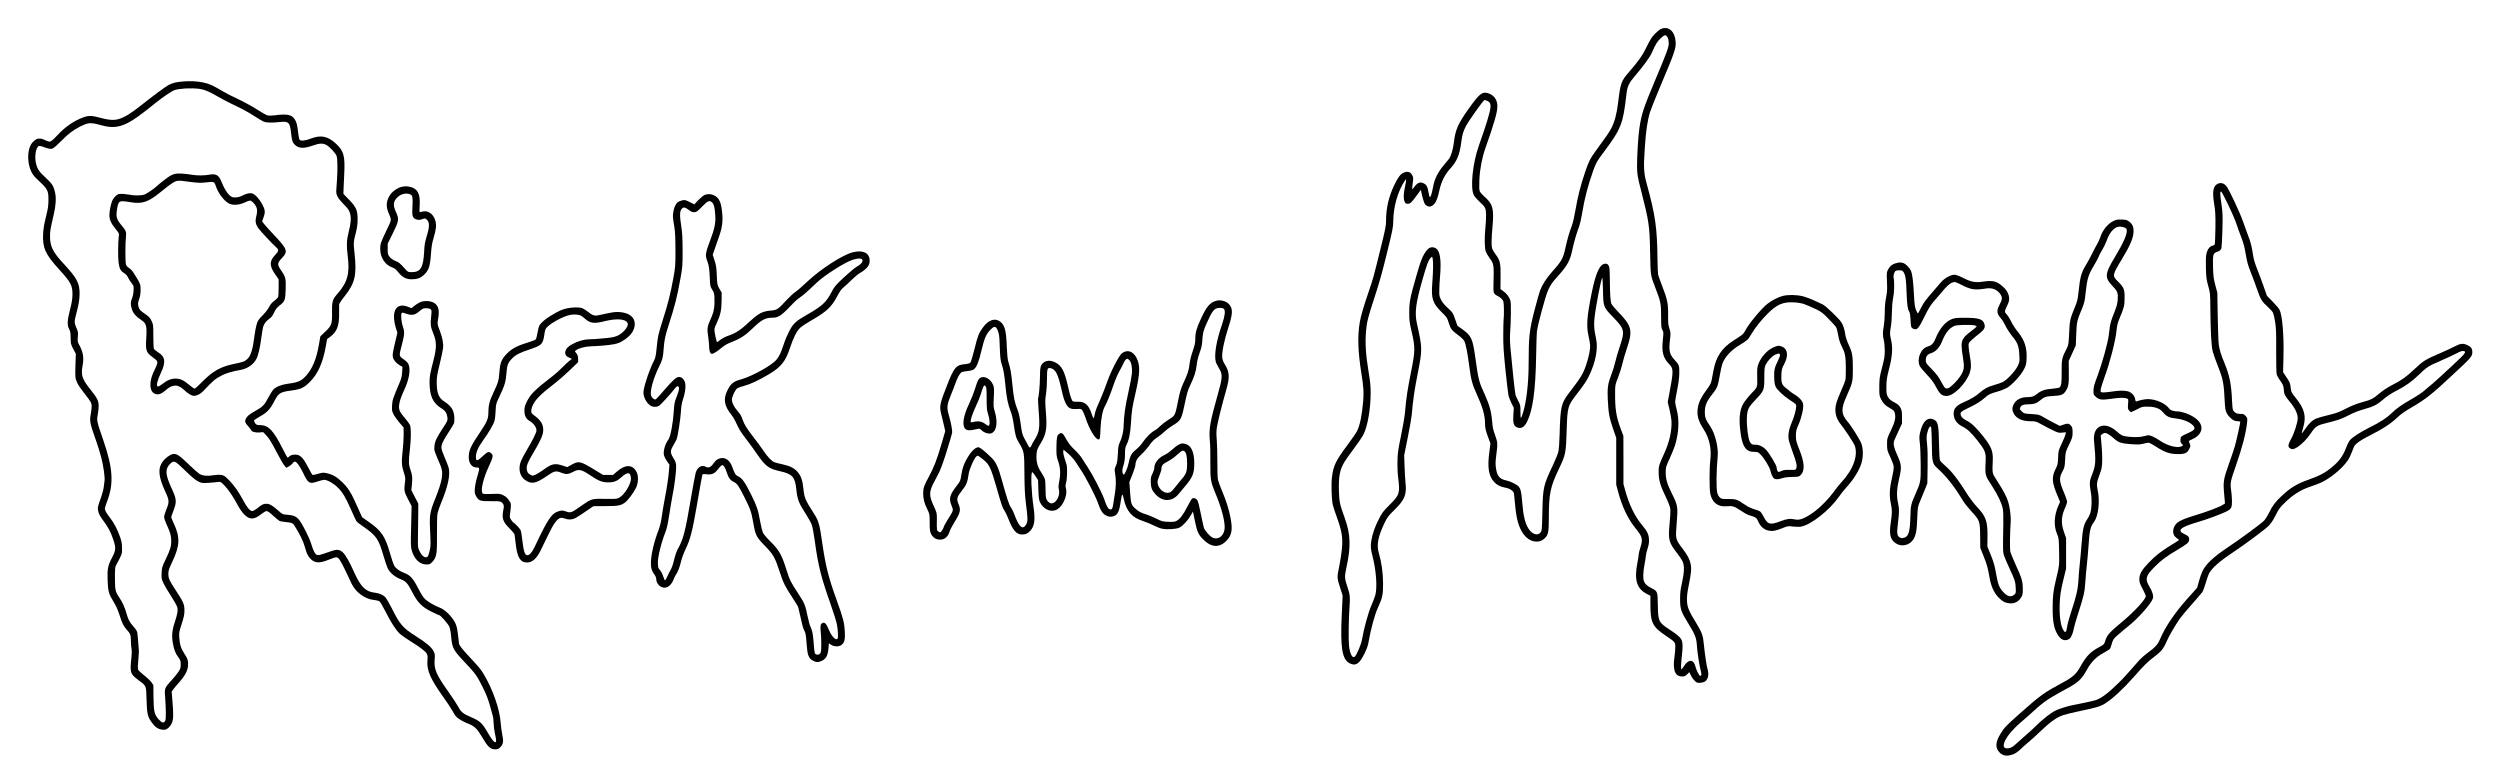 <?xml version="1.0" standalone="no"?>
<!DOCTYPE svg PUBLIC "-//W3C//DTD SVG 20010904//EN"
 "http://www.w3.org/TR/2001/REC-SVG-20010904/DTD/svg10.dtd">
<svg version="1.0" xmlns="http://www.w3.org/2000/svg"
 width="3840pt" height="1201pt" viewBox="0 0 3840 1201"
 preserveAspectRatio="xMidYMid meet">

<g transform="translate(0,1201) scale(0.1,-0.1)"
fill="#000000" stroke="none">
<path d="M25512 11565 c-19 -8 -60 -42 -93 -75 -47 -48 -71 -86 -123 -193 -64
-133 -127 -224 -269 -387 -126 -144 -136 -173 -172 -471 -20 -171 -54 -300
-105 -398 -38 -71 -68 -115 -241 -351 -82 -112 -104 -155 -159 -315 -67 -194
-119 -398 -150 -586 -17 -101 -41 -206 -56 -245 -39 -100 -71 -213 -99 -341
-34 -162 -62 -210 -209 -373 -80 -88 -147 -193 -180 -281 -15 -41 -56 -186
-91 -324 -74 -290 -85 -392 -85 -788 0 -330 -37 -628 -97 -799 -9 -27 -20 -48
-23 -48 -4 0 -6 44 -6 98 1 92 -1 101 -33 162 -18 35 -38 78 -43 95 -8 27 -51
424 -79 735 -6 63 -8 149 -5 190 15 203 18 470 7 517 -14 56 -54 111 -114 154
l-40 29 2 182 c2 216 -6 255 -75 349 -26 34 -50 76 -55 93 -13 44 -11 137 6
338 24 270 6 341 -115 450 -38 33 -74 74 -81 90 -8 20 -10 72 -6 171 7 166 40
340 93 492 137 387 184 552 184 644 0 101 -56 176 -152 202 -84 22 -127 -14
-289 -241 -162 -227 -205 -324 -227 -515 -12 -106 -43 -209 -74 -253 -13 -17
-51 -64 -85 -104 -82 -95 -140 -211 -159 -319 -20 -107 -36 -162 -50 -166 -6
-2 -15 28 -22 74 -14 89 -34 122 -86 142 -33 12 -41 12 -71 -2 -19 -9 -46 -35
-61 -57 -15 -22 -29 -38 -32 -35 -3 3 0 43 7 89 11 74 11 88 -4 119 -27 57
-73 72 -137 44 -46 -19 -89 -77 -143 -192 -85 -179 -125 -353 -125 -541 0 -81
-10 -131 -85 -435 -108 -438 -117 -472 -182 -659 -75 -217 -120 -371 -137
-470 -36 -212 -29 -445 24 -780 35 -220 39 -292 29 -425 -18 -219 -50 -379
-96 -468 -13 -27 -79 -122 -144 -210 -182 -243 -217 -317 -240 -493 -13 -107
-7 -338 12 -426 7 -29 36 -119 66 -201 74 -204 91 -308 75 -476 -6 -70 -25
-192 -42 -272 -35 -165 -35 -176 17 -335 l36 -112 -13 -280 c-25 -526 4 -703
124 -762 92 -44 148 -6 226 155 38 77 53 122 65 194 27 164 93 407 136 498 74
162 84 208 83 383 -1 164 -24 326 -65 464 -38 125 -13 254 88 465 42 86 57
107 153 201 156 152 188 231 169 410 -5 47 -12 162 -15 255 l-6 170 55 275
c31 151 58 311 62 355 17 209 40 372 91 627 73 376 73 388 -12 768 -37 167
-19 309 86 678 63 224 95 306 128 335 20 18 20 18 28 -15 10 -47 8 -192 -6
-376 -19 -240 4 -310 150 -453 74 -72 79 -80 103 -160 29 -93 45 -113 157
-196 39 -29 72 -63 83 -85 22 -45 50 -187 76 -393 25 -197 47 -275 116 -425
89 -193 125 -320 125 -450 0 -64 10 -103 52 -218 l31 -83 -18 -140 c-30 -233
-9 -359 72 -449 45 -50 93 -75 177 -91 66 -12 123 -50 130 -86 3 -15 10 -86
16 -157 20 -240 57 -369 135 -476 85 -115 226 -144 315 -64 61 55 70 96 70
318 0 368 22 476 150 745 112 235 113 244 125 636 10 310 19 344 130 490 149
195 169 223 216 320 98 203 138 415 104 565 -30 135 -35 206 -24 312 17 165
100 601 119 621 4 5 10 -83 12 -195 5 -254 5 -254 156 -410 176 -182 182 -211
103 -447 -28 -81 -59 -188 -70 -238 -11 -50 -38 -139 -61 -197 -52 -133 -63
-207 -55 -371 10 -216 23 -288 78 -450 l52 -150 0 -360 0 -360 28 -105 c65
-240 152 -422 274 -571 102 -126 110 -160 68 -292 -14 -43 -25 -90 -25 -105 0
-15 -9 -73 -20 -130 -50 -257 -11 -391 139 -471 l61 -32 0 -127 c0 -287 30
-348 242 -490 140 -94 143 -98 140 -182 -1 -37 -6 -99 -12 -136 -30 -208 7
-304 117 -304 38 0 51 6 78 33 l33 33 23 -48 c25 -53 70 -104 101 -114 26 -8
99 3 118 19 50 39 63 108 36 197 -15 50 -40 224 -55 375 -12 132 -31 185 -113
318 -118 193 -141 247 -146 346 -3 67 3 119 26 236 39 195 45 258 32 325 -14
76 -48 140 -128 246 -107 141 -108 147 -89 377 22 262 19 282 -73 467 -73 147
-95 221 -95 320 0 83 1 88 62 220 34 74 70 165 82 202 58 192 67 383 26 542
-14 53 -25 109 -25 124 0 15 14 97 31 182 22 109 32 186 33 260 1 117 -2 126
-74 204 -76 84 -89 138 -70 303 13 109 12 117 -8 176 -18 54 -21 82 -20 212 2
174 -10 232 -94 450 -28 71 -54 146 -59 165 -4 19 -9 123 -10 230 -5 494 -32
679 -165 1165 -46 165 -51 251 -30 555 17 261 41 422 81 550 15 47 80 211 145
365 236 559 254 611 248 711 -11 164 -109 250 -226 199z m90 -112 c21 -24 29
-54 30 -111 0 -59 -32 -145 -210 -567 -179 -426 -209 -517 -241 -735 -19 -122
-38 -455 -36 -595 3 -124 6 -143 68 -385 112 -437 126 -527 132 -895 8 -394 6
-380 74 -556 91 -236 95 -256 96 -459 0 -155 2 -179 19 -207 19 -30 19 -39 7
-157 -19 -186 4 -272 97 -368 69 -72 69 -100 1 -464 l-23 -121 28 -114 c15
-63 28 -141 30 -174 7 -154 -32 -327 -114 -505 -80 -174 -85 -192 -83 -295 1
-111 28 -202 113 -376 38 -79 61 -141 66 -175 3 -31 -1 -128 -11 -227 -24
-244 -12 -292 114 -452 33 -42 70 -97 83 -123 33 -66 30 -169 -7 -337 -24
-105 -29 -153 -29 -250 0 -145 16 -194 118 -358 118 -192 133 -231 142 -372 6
-94 36 -284 58 -370 14 -55 12 -75 -10 -75 -16 0 -58 84 -74 148 -28 110 -106
109 -177 -3 -15 -25 -31 -45 -35 -45 -12 0 -9 81 6 214 16 133 14 202 -9 245
-18 35 -71 79 -185 154 -164 107 -172 125 -176 376 -3 211 -3 209 -104 261
-62 31 -94 61 -109 103 -17 43 -13 146 9 259 11 57 20 115 20 130 0 15 12 64
26 110 21 66 25 96 22 150 -6 76 -28 120 -109 217 -108 129 -197 312 -255 526
l-28 100 0 370 -1 370 -43 115 c-67 179 -86 302 -84 546 0 119 1 124 45 235
24 63 55 159 67 214 13 55 42 156 66 225 96 280 80 352 -122 560 -57 58 -108
119 -114 135 -14 38 -21 138 -23 370 -2 164 -5 195 -20 218 -12 19 -26 27 -45
27 -88 0 -151 -135 -216 -461 -71 -353 -81 -492 -47 -647 11 -48 22 -108 24
-134 7 -65 -15 -178 -58 -307 -47 -141 -80 -196 -259 -429 -129 -169 -138
-209 -151 -658 -3 -100 -10 -208 -16 -240 -6 -35 -40 -121 -84 -214 -148 -313
-156 -345 -164 -717 -6 -275 -7 -293 -27 -320 -43 -58 -130 -32 -185 55 -55
87 -81 196 -99 417 -12 148 -22 192 -49 227 -27 33 -124 83 -190 97 -109 23
-146 67 -164 196 -8 56 -7 98 6 197 23 173 22 193 -19 305 -29 79 -38 120 -45
214 -11 140 -41 250 -110 402 -95 210 -99 222 -150 587 -39 276 -61 325 -193
419 l-80 57 -31 89 c-36 107 -42 117 -128 195 -43 40 -76 80 -94 118 -26 53
-28 65 -25 162 1 58 4 114 6 125 2 11 7 81 11 155 12 250 -25 359 -125 362
-42 1 -78 -27 -118 -93 -43 -71 -64 -128 -128 -351 -96 -335 -108 -395 -108
-553 0 -128 3 -155 38 -305 55 -237 54 -293 -12 -620 -52 -259 -74 -404 -91
-610 -5 -63 -33 -227 -62 -365 -46 -223 -52 -266 -54 -395 -2 -83 3 -190 11
-250 30 -235 21 -263 -131 -414 -99 -99 -117 -122 -162 -211 -65 -127 -99
-225 -118 -330 -16 -94 -13 -133 20 -262 53 -204 71 -463 41 -580 -9 -34 -37
-107 -62 -163 -44 -98 -117 -361 -144 -525 -12 -69 -75 -222 -107 -257 -37
-41 -78 32 -93 168 -9 85 -4 438 9 594 11 144 6 195 -34 310 -42 121 -44 155
-15 288 72 329 66 515 -26 769 -76 212 -82 239 -88 401 -7 232 12 337 85 457
18 31 85 125 147 208 63 84 127 178 143 210 65 126 111 389 112 632 1 111 -6
179 -31 330 -44 268 -55 441 -40 626 11 138 30 214 133 529 67 202 122 398
189 675 85 345 96 400 96 480 1 225 70 470 179 630 26 38 26 24 1 -96 -23
-112 -25 -177 -6 -224 13 -30 20 -35 49 -35 39 0 56 16 143 135 l59 80 8 -45
c5 -25 18 -76 30 -115 19 -60 27 -72 56 -87 25 -13 40 -14 60 -7 63 24 97 89
132 254 27 124 84 237 164 324 103 113 144 210 170 406 16 120 27 160 73 251
28 55 210 317 261 375 22 26 23 26 61 12 44 -18 59 -48 54 -103 -10 -85 -60
-251 -178 -585 -97 -274 -135 -650 -78 -761 11 -23 50 -68 85 -100 93 -85 101
-101 103 -203 1 -47 -4 -140 -11 -206 -15 -152 -12 -308 7 -360 8 -22 35 -68
61 -103 63 -86 65 -101 57 -394 -4 -141 0 -152 65 -185 42 -21 75 -53 87 -83
9 -24 12 -225 3 -285 -2 -16 -4 -118 -5 -225 -1 -158 5 -260 34 -544 20 -191
41 -369 47 -395 7 -25 27 -77 46 -116 l35 -70 -7 -106 c-8 -130 5 -172 59
-194 59 -25 110 4 151 86 88 173 131 480 140 1009 3 173 8 340 11 370 10 103
134 560 174 645 42 89 58 113 151 216 148 165 186 235 223 414 24 114 59 232
105 357 11 32 30 117 42 190 34 215 93 442 171 658 44 121 56 143 160 281 269
361 298 435 349 884 14 129 37 178 133 290 125 145 227 285 258 355 60 135 83
172 134 220 57 54 73 59 96 33z"/>
<path d="M2815 10759 c-103 -8 -161 -21 -225 -54 -45 -23 -251 -176 -447 -332
-57 -45 -134 -100 -172 -123 -156 -93 -233 -102 -423 -51 -142 38 -187 39
-275 6 -141 -53 -278 -148 -384 -265 -41 -45 -87 -88 -102 -96 -25 -14 -32
-13 -85 10 -60 27 -71 29 -114 27 -34 -1 -93 -52 -118 -102 -53 -102 -48 -283
10 -404 24 -51 51 -83 126 -152 125 -116 139 -145 138 -283 0 -88 -6 -130 -38
-260 -29 -114 -40 -184 -44 -264 -10 -215 34 -311 244 -542 183 -200 208 -248
207 -389 -1 -68 -10 -124 -37 -229 -43 -165 -47 -243 -14 -301 18 -33 22 -57
23 -135 1 -91 3 -98 40 -170 l40 -75 -4 -100 c-9 -265 -8 -275 25 -345 17 -36
66 -108 108 -160 43 -52 87 -113 98 -134 22 -42 21 -76 -1 -204 -16 -86 -4
-143 70 -349 34 -92 76 -227 94 -299 33 -127 58 -305 51 -355 -2 -13 -7 -53
-11 -88 -3 -35 -20 -103 -36 -150 -62 -176 -63 -179 -49 -238 8 -39 29 -76 77
-141 77 -103 113 -172 153 -291 43 -128 40 -163 -19 -276 -64 -123 -75 -175
-68 -350 6 -167 17 -208 92 -330 39 -63 66 -124 91 -203 39 -124 61 -169 109
-222 57 -63 65 -84 65 -163 0 -41 4 -97 9 -124 7 -35 6 -90 -4 -180 -20 -192
-11 -218 107 -306 130 -97 122 -78 129 -305 6 -219 16 -262 84 -354 49 -67 94
-98 154 -105 43 -5 56 -2 86 18 20 14 46 46 60 73 30 59 32 129 13 352 l-11
141 23 33 c13 19 55 68 92 109 83 93 128 173 135 245 8 78 -2 116 -53 192 -54
83 -73 142 -80 249 -6 75 -3 89 36 210 34 103 43 146 43 205 2 91 -16 135
-122 295 -109 165 -125 199 -125 270 0 52 8 76 62 190 116 245 120 372 22 583
-22 47 -40 90 -40 97 0 7 16 55 36 106 50 131 47 173 -30 338 -97 208 -103
296 -26 373 62 62 71 58 234 -100 101 -99 159 -147 199 -167 55 -26 63 -27
155 -22 53 4 118 9 144 13 47 6 47 6 102 -49 62 -64 145 -186 207 -306 24 -46
67 -108 94 -137 87 -92 157 -91 273 3 30 24 64 43 77 43 16 0 50 -24 98 -69
41 -38 85 -74 97 -81 12 -7 60 -15 106 -20 60 -5 90 -13 105 -26 27 -25 127
-203 155 -278 13 -34 32 -93 43 -132 15 -51 32 -84 61 -117 70 -80 142 -85
295 -22 46 19 95 35 109 35 35 0 64 -42 142 -206 36 -76 79 -167 95 -201 62
-130 205 -235 339 -248 36 -4 75 -13 87 -21 12 -7 54 -78 93 -156 89 -177 166
-294 227 -348 26 -23 98 -73 160 -111 150 -93 230 -155 249 -191 12 -24 14
-48 9 -107 -12 -146 46 -280 236 -546 66 -93 132 -192 146 -220 14 -27 38 -66
54 -86 28 -36 121 -90 211 -124 72 -27 122 -76 184 -183 99 -169 134 -202 215
-202 33 0 47 6 74 33 45 45 52 90 30 191 -10 45 -21 128 -25 186 -14 204 -119
505 -254 734 -53 89 -64 102 -220 270 -116 123 -166 188 -166 215 0 9 -7 69
-15 133 -16 138 -35 186 -109 278 -59 72 -120 119 -195 147 -64 24 -156 79
-202 120 -24 22 -61 79 -104 164 -80 154 -126 206 -213 237 -77 29 -137 73
-160 119 -11 21 -38 103 -61 183 -75 263 -130 344 -326 483 -55 39 -101 71
-103 72 -2 2 -34 73 -72 160 -92 210 -138 285 -229 375 -83 82 -154 123 -244
142 -51 11 -65 10 -132 -10 -42 -12 -80 -20 -85 -17 -6 3 -35 56 -67 117 -64
126 -112 182 -167 192 -48 9 -101 -2 -122 -25 -9 -10 -21 -19 -25 -19 -5 0
-41 64 -80 142 -138 276 -217 358 -343 358 -47 0 -57 4 -76 27 -11 15 -19 34
-18 42 2 9 41 36 86 61 113 62 161 113 222 231 67 131 92 147 257 169 153 20
199 41 291 132 126 125 202 296 248 557 l18 103 53 39 c98 73 134 168 132 349
0 63 0 126 0 140 1 16 30 61 77 120 168 209 197 333 159 677 -17 149 -16 170
22 313 18 69 25 122 26 195 1 143 -20 192 -132 308 l-86 89 2 72 c2 39 6 139
10 221 15 289 -5 364 -124 476 -127 118 -234 140 -389 80 -83 -33 -154 -40
-172 -18 -6 7 -16 56 -22 108 -13 119 -25 165 -55 210 -44 68 -121 83 -302 58
-54 -7 -92 -7 -116 -1 -19 6 -93 47 -164 93 -70 46 -198 115 -283 155 -85 39
-202 99 -260 134 -134 80 -187 104 -280 123 -90 19 -184 24 -305 16z m248
-114 c75 -9 151 -41 282 -118 66 -39 187 -102 268 -139 81 -37 204 -104 273
-148 68 -45 141 -88 162 -97 41 -18 128 -21 238 -8 147 16 167 -1 184 -162 13
-121 23 -153 58 -186 61 -58 135 -62 275 -13 106 37 153 39 211 9 47 -25 142
-127 156 -168 15 -46 17 -198 6 -370 -5 -71 -10 -144 -11 -160 -4 -69 21 -117
109 -207 73 -74 87 -94 102 -144 21 -72 14 -155 -23 -298 -29 -113 -32 -203
-13 -351 35 -273 0 -408 -155 -585 -82 -95 -88 -116 -85 -315 2 -151 -10 -181
-105 -270 l-74 -70 -22 -125 c-38 -222 -99 -371 -198 -482 -70 -79 -127 -103
-279 -122 -100 -13 -183 -47 -227 -93 -14 -16 -49 -72 -77 -126 -55 -107 -86
-138 -200 -201 -87 -47 -127 -82 -145 -123 -16 -40 -10 -55 49 -122 21 -24 38
-47 38 -51 0 -20 67 -38 123 -33 l58 6 52 -54 c39 -41 76 -100 147 -237 52
-101 109 -200 126 -220 l31 -37 38 20 c21 11 47 32 58 47 11 16 28 28 37 28
26 0 77 -72 126 -174 76 -162 98 -174 223 -131 41 14 86 25 100 25 48 0 148
-56 209 -118 76 -76 117 -144 202 -337 38 -87 76 -167 84 -179 8 -13 56 -51
108 -86 197 -135 234 -189 309 -450 23 -80 52 -165 64 -190 37 -72 106 -129
208 -171 75 -30 100 -60 172 -200 79 -155 149 -225 298 -297 58 -29 110 -52
115 -52 18 0 135 -133 153 -175 11 -25 23 -89 29 -161 16 -170 33 -201 211
-389 155 -163 185 -205 265 -364 66 -133 89 -192 121 -306 13 -49 32 -115 40
-145 9 -30 15 -84 15 -120 0 -36 8 -104 19 -152 23 -105 24 -138 5 -138 -20 0
-55 45 -111 141 -90 156 -121 185 -274 250 -109 47 -141 74 -179 147 -17 33
-87 140 -156 238 -185 259 -223 348 -210 495 6 68 4 83 -15 123 -31 64 -107
129 -273 234 -205 130 -245 177 -377 441 -33 65 -72 133 -87 151 -35 41 -93
68 -165 76 -141 15 -215 86 -313 300 -160 349 -206 393 -358 339 -174 -62
-198 -68 -224 -56 -27 12 -52 62 -85 169 -27 90 -126 288 -179 358 -46 61 -88
80 -193 88 -68 5 -70 6 -140 69 -86 76 -127 99 -178 99 -46 -1 -67 -12 -137
-69 -30 -23 -64 -43 -77 -43 -34 0 -80 53 -136 158 -74 139 -144 238 -224 319
-62 63 -77 72 -119 78 -28 5 -78 2 -121 -5 -91 -16 -164 -8 -213 21 -20 13
-97 81 -170 152 -138 134 -183 163 -237 153 -43 -8 -119 -64 -154 -112 -81
-112 -70 -233 43 -478 56 -120 57 -148 11 -260 -19 -47 -35 -99 -35 -117 0
-17 20 -76 45 -129 51 -112 65 -162 65 -240 0 -83 -15 -133 -83 -275 -59 -124
-62 -134 -65 -218 -4 -83 -2 -91 31 -160 19 -39 71 -128 116 -196 44 -68 86
-142 92 -164 14 -53 5 -108 -38 -237 -41 -122 -48 -209 -28 -320 18 -102 38
-153 82 -213 34 -46 38 -58 38 -113 0 -53 -4 -67 -36 -115 -20 -30 -68 -89
-107 -131 -100 -109 -106 -123 -98 -227 16 -213 17 -366 4 -391 -22 -42 -50
-37 -100 19 -67 74 -78 120 -81 342 l-2 186 -29 42 c-16 23 -69 74 -118 112
-58 47 -89 78 -90 92 -2 39 -2 51 7 152 10 118 10 110 2 205 -4 41 -9 105 -12
143 -5 78 -13 95 -72 161 -55 62 -75 100 -102 199 -22 82 -65 175 -112 243
-57 84 -64 114 -64 294 0 164 0 166 29 220 82 153 81 150 80 240 0 65 -7 103
-27 163 -42 121 -92 218 -151 295 -62 80 -86 122 -86 150 0 11 15 60 34 108
105 272 91 510 -55 934 -103 300 -105 308 -89 394 8 39 15 100 15 136 0 83
-20 124 -125 255 -130 161 -150 223 -121 374 22 113 7 206 -51 310 -28 50 -29
58 -23 126 6 65 4 79 -19 132 -36 80 -37 103 -9 208 41 154 54 227 55 315 2
170 -38 246 -244 468 -165 177 -209 265 -210 417 0 88 5 118 57 340 33 142 39
246 21 334 -21 100 -46 140 -141 227 -102 94 -130 134 -151 217 -28 107 -5
256 43 274 9 3 37 -2 62 -11 87 -34 119 -39 151 -26 17 7 74 57 128 112 108
111 184 169 287 221 135 67 159 69 330 23 163 -45 267 -35 409 36 87 44 212
134 410 295 109 89 263 194 305 208 83 27 255 36 384 20z"/>
<path d="M2686 9339 c-22 -5 -55 -19 -75 -31 -38 -23 -160 -117 -201 -156 -43
-40 -146 -111 -186 -128 -46 -19 -155 -22 -234 -5 -53 10 -110 15 -157 12 -30
-2 -80 -46 -104 -93 -23 -45 -49 -169 -49 -232 0 -67 26 -127 91 -207 60 -74
60 -74 53 -124 -11 -80 -13 -313 -3 -394 13 -97 29 -130 83 -164 30 -19 51
-42 66 -75 12 -26 35 -62 51 -80 16 -18 30 -43 31 -55 4 -62 -6 -137 -23 -177
-25 -57 -26 -91 -5 -165 19 -65 60 -112 149 -173 77 -52 86 -88 72 -303 -9
-160 3 -195 91 -259 33 -24 65 -50 72 -59 17 -21 8 -60 -33 -141 -43 -86 -65
-162 -65 -226 0 -88 31 -138 92 -149 43 -8 85 10 143 61 51 45 83 62 132 70
44 7 98 -15 143 -59 68 -64 122 -97 158 -97 45 0 101 28 143 72 156 166 187
192 295 246 59 30 172 63 264 77 117 19 213 83 259 174 29 55 57 179 76 331 9
69 21 141 27 160 14 48 52 96 98 126 28 19 47 44 70 93 24 52 44 77 85 109 80
61 88 82 93 248 5 167 0 189 -71 292 -61 89 -60 111 13 188 98 103 87 135
-130 364 -69 73 -136 148 -149 166 l-25 34 23 65 c28 78 24 113 -22 199 -43
81 -110 153 -154 165 -37 11 -90 -2 -163 -39 -36 -18 -71 -24 -122 -22 -59 4
-129 95 -189 247 -36 92 -80 119 -174 103 -92 -16 -189 -16 -274 -3 -122 20
-221 25 -265 14z m251 -125 c111 -14 147 -15 234 -5 115 13 121 10 140 -47 37
-116 130 -240 208 -279 59 -29 152 -23 235 15 38 18 77 32 87 32 23 0 78 -56
95 -97 18 -41 17 -84 -1 -152 -17 -65 -9 -114 29 -171 25 -38 226 -254 277
-297 45 -39 43 -59 -12 -116 -92 -97 -93 -168 -6 -295 l57 -83 0 -122 c0 -67
-3 -132 -6 -144 -3 -12 -30 -41 -60 -63 -38 -29 -63 -58 -83 -99 -17 -33 -59
-87 -99 -127 -62 -62 -73 -78 -91 -140 -11 -38 -25 -112 -31 -164 -26 -212
-56 -312 -108 -362 -42 -40 -66 -49 -204 -77 -211 -44 -327 -109 -489 -273
-58 -60 -112 -108 -120 -108 -8 0 -44 25 -79 55 -90 76 -141 100 -215 100 -69
-1 -128 -25 -206 -87 -31 -24 -56 -37 -66 -34 -26 10 -8 90 48 207 79 169 69
249 -43 318 -32 20 -61 45 -65 56 -4 11 -8 99 -8 195 0 172 -1 176 -28 232
-24 49 -40 66 -105 110 -62 43 -79 61 -90 92 -17 54 -16 73 7 136 14 38 20 80
21 135 0 83 -5 98 -65 195 -11 17 -32 51 -47 75 -15 24 -45 55 -67 69 -31 20
-42 34 -48 63 -10 47 -9 336 2 419 8 71 0 93 -69 174 -78 91 -89 136 -65 266
20 112 31 117 204 88 178 -30 273 1 458 153 164 133 221 171 264 175 44 4 38
4 210 -18z"/>
<path d="M34058 9184 c-65 -35 -79 -124 -48 -309 18 -111 21 -164 19 -370 -2
-132 -7 -245 -12 -252 -4 -6 -21 -15 -37 -18 -41 -9 -79 -64 -91 -132 -7 -34
-9 -124 -6 -218 4 -139 9 -174 36 -269 30 -106 30 -116 32 -340 4 -380 15
-581 37 -666 11 -41 47 -143 80 -226 80 -200 92 -265 106 -581 5 -103 23 -150
82 -208 41 -41 71 -55 120 -55 21 0 34 -5 34 -13 0 -21 -58 -284 -81 -365 -12
-42 -49 -156 -84 -252 -98 -278 -100 -290 -79 -524 l10 -109 -36 -23 c-49 -32
-242 -105 -422 -159 -154 -47 -236 -81 -275 -114 -65 -55 -84 -155 -39 -208
13 -16 36 -35 50 -42 25 -14 24 -15 -92 -85 -163 -99 -255 -171 -359 -280
-106 -110 -143 -176 -143 -253 0 -44 8 -69 50 -148 28 -52 50 -102 50 -111 0
-46 -173 -235 -349 -382 -220 -184 -248 -215 -277 -313 -14 -45 -19 -51 -82
-84 -141 -74 -208 -142 -298 -305 -63 -114 -116 -161 -270 -244 -290 -156
-340 -192 -658 -474 -219 -195 -239 -216 -299 -314 -76 -126 -82 -210 -20
-279 44 -49 95 -64 164 -50 72 16 105 36 184 111 39 36 95 86 125 110 30 25
109 97 175 160 138 132 238 203 333 235 37 13 157 42 267 65 236 48 312 71
381 116 117 74 277 223 442 409 162 184 210 231 307 304 109 82 147 127 190
229 34 82 135 257 207 359 24 34 106 133 184 220 77 87 150 172 161 188 12 17
36 79 52 138 17 60 40 125 50 145 43 84 159 188 361 322 210 140 514 367 563
420 33 35 72 96 104 162 46 92 64 115 140 189 126 121 234 190 375 239 64 21
142 51 174 65 143 63 336 223 417 345 21 30 51 95 69 144 31 86 34 90 97 138
36 27 126 78 199 114 170 84 295 167 391 258 51 49 117 96 201 145 249 146
317 199 687 545 249 232 268 254 268 317 0 55 -20 83 -80 110 -64 29 -104 24
-197 -25 -46 -24 -144 -69 -218 -101 -223 -95 -259 -117 -392 -243 -131 -124
-197 -171 -354 -251 -61 -31 -133 -79 -184 -122 -104 -87 -125 -98 -275 -139
-83 -23 -157 -53 -243 -97 -104 -54 -147 -70 -270 -99 -80 -19 -164 -43 -187
-53 -59 -26 -110 -74 -167 -159 -27 -40 -52 -72 -54 -70 -2 3 8 43 22 89 52
173 23 289 -116 460 -62 77 -68 89 -74 144 -9 83 -12 90 -69 175 l-49 75 6
246 c8 321 -18 629 -61 712 -8 18 -56 73 -104 123 l-89 90 -49 140 c-27 76
-71 196 -99 266 -37 92 -56 154 -66 227 -19 127 -39 203 -78 300 -16 42 -52
140 -79 218 -43 126 -213 488 -251 533 -40 49 -91 61 -140 34z m166 -317 c52
-106 108 -237 126 -292 18 -55 52 -151 77 -212 32 -84 50 -150 68 -259 20
-120 34 -170 81 -287 31 -78 74 -193 95 -256 49 -145 73 -185 158 -261 38 -34
76 -76 85 -94 8 -17 22 -80 32 -141 15 -91 18 -166 16 -440 -1 -186 3 -346 8
-366 6 -20 25 -56 43 -80 49 -64 64 -98 66 -153 3 -68 18 -99 91 -186 81 -95
124 -186 123 -255 -2 -68 -54 -232 -103 -320 -46 -83 -50 -117 -18 -139 33
-23 58 -20 114 15 73 47 148 124 212 219 69 102 96 119 247 155 166 40 230 63
340 121 68 36 145 66 238 92 149 43 190 65 307 166 38 33 113 81 180 115 144
75 231 136 345 246 119 116 148 134 325 210 83 36 190 85 238 110 85 45 106
51 136 39 22 -8 5 -37 -53 -93 -185 -178 -444 -415 -506 -462 -16 -13 -36 -30
-44 -37 -36 -35 -125 -95 -226 -152 -138 -79 -215 -133 -285 -202 -76 -75
-183 -145 -338 -221 -134 -66 -257 -145 -304 -194 -15 -16 -43 -70 -62 -121
-54 -142 -123 -229 -266 -336 -86 -64 -159 -100 -317 -156 -173 -61 -278 -125
-410 -251 -92 -86 -138 -147 -184 -243 -24 -48 -60 -107 -80 -130 -37 -42
-356 -277 -564 -416 -217 -145 -334 -255 -386 -365 -15 -31 -39 -100 -54 -154
l-27 -99 -155 -173 c-194 -219 -339 -434 -417 -621 -33 -77 -77 -126 -191
-208 -44 -32 -105 -86 -135 -121 -177 -203 -230 -261 -299 -329 -163 -162
-279 -250 -364 -275 -45 -14 -279 -64 -364 -79 -62 -11 -206 -57 -252 -81 -73
-36 -196 -133 -291 -227 -47 -46 -116 -111 -155 -143 -38 -33 -97 -85 -130
-115 -75 -71 -101 -87 -146 -94 -154 -23 -48 198 191 399 54 45 200 175 245
218 22 20 74 62 115 93 72 54 122 84 377 224 147 81 201 134 273 265 70 127
144 203 261 267 47 26 91 53 97 61 6 7 18 38 26 69 18 69 33 93 87 137 23 19
47 40 53 45 17 16 76 66 132 111 142 114 336 334 361 410 14 42 -4 106 -51
183 -70 116 -59 165 66 292 110 113 179 165 363 275 153 92 171 107 179 147 9
43 -9 67 -70 94 -123 54 -69 105 197 183 145 42 366 124 448 165 74 38 86 62
84 166 -1 47 -7 122 -14 167 -15 104 -9 135 77 378 94 270 153 495 169 656 7
64 6 68 -22 99 -26 29 -35 33 -80 32 -54 -2 -92 19 -114 60 -6 12 -13 73 -15
137 -9 247 -38 393 -111 571 -58 138 -83 220 -93 299 -6 40 -12 236 -16 435
l-6 361 -31 115 c-26 99 -31 137 -35 270 -5 193 1 219 52 237 47 16 65 30 77
60 4 12 11 136 15 276 6 235 5 267 -16 410 -22 148 -22 196 0 182 6 -4 53 -93
104 -198z"/>
<path d="M6165 9139 c-52 -12 -127 -62 -160 -104 -70 -93 -83 -187 -39 -290
52 -123 54 -99 -29 -273 -91 -190 -97 -208 -97 -288 0 -128 76 -244 183 -281
40 -14 59 -30 94 -74 60 -76 121 -109 203 -109 85 0 133 16 186 63 79 70 101
133 114 333 8 108 17 163 40 240 40 133 47 196 26 267 -29 101 -114 160 -196
137 -19 -6 -38 -10 -43 -10 -4 0 -5 46 -1 103 12 179 -31 261 -148 287 -57 12
-78 11 -133 -1z m146 -119 c26 -14 32 -60 24 -190 -9 -142 2 -172 64 -191 32
-9 47 -9 85 4 45 15 47 15 71 -6 41 -35 44 -103 10 -218 -41 -141 -44 -155
-50 -274 -13 -245 -55 -315 -189 -315 -60 0 -60 0 -107 53 -77 86 -92 98 -148
120 -35 14 -65 36 -85 60 -29 36 -31 44 -31 121 l0 83 80 162 c94 191 97 214
46 326 -48 105 -42 163 26 227 56 54 144 70 204 38z"/>
<path d="M10821 9015 c-18 -9 -61 -44 -95 -79 l-61 -65 -72 36 c-69 34 -74 35
-120 24 -26 -7 -56 -20 -67 -29 -29 -27 -55 -85 -64 -147 -10 -64 -9 -85 16
-230 12 -75 16 -163 17 -355 0 -246 -1 -261 -33 -435 -44 -241 -79 -381 -157
-625 -76 -242 -81 -262 -99 -448 -12 -116 -19 -152 -40 -191 -67 -130 -139
-337 -161 -464 -13 -80 44 -195 116 -233 36 -18 82 -18 119 1 25 13 176 178
252 275 31 40 58 36 58 -10 0 -17 -16 -72 -36 -123 -32 -81 -38 -107 -44 -217
-12 -189 -51 -400 -84 -442 -52 -69 -84 -186 -66 -247 5 -18 26 -58 46 -87
l37 -53 -7 -83 c-9 -115 -30 -256 -65 -438 -17 -85 -37 -209 -46 -274 -11 -81
-27 -147 -49 -206 -72 -186 -118 -385 -118 -511 0 -80 12 -117 57 -178 14 -19
25 -48 25 -65 0 -78 75 -145 147 -131 47 9 93 57 118 121 10 27 26 61 37 76
31 45 56 110 78 201 11 48 42 132 69 189 73 151 105 274 172 658 57 330 74
427 85 478 5 23 7 23 68 17 82 -9 124 10 177 81 22 29 47 55 55 58 24 9 50
-27 73 -100 29 -91 57 -130 109 -155 56 -28 75 -55 170 -244 89 -177 102 -215
133 -389 33 -189 45 -212 174 -346 132 -135 159 -182 230 -400 57 -174 80
-222 190 -389 46 -70 89 -140 95 -155 5 -15 23 -93 40 -173 16 -80 38 -160 48
-177 26 -45 31 -67 42 -222 11 -164 31 -216 95 -251 51 -29 91 -29 145 0 60
31 86 83 95 186 l7 81 30 -22 c43 -30 114 -35 154 -10 53 34 67 80 61 201 -7
142 -25 215 -119 474 -136 376 -176 536 -232 922 -37 262 -52 313 -120 420
-140 219 -151 247 -166 390 -13 128 -37 198 -91 258 -49 57 -118 91 -234 116
-49 11 -102 24 -117 30 -45 17 -103 77 -169 174 -34 51 -99 139 -144 197 -105
134 -152 208 -175 275 -24 70 -33 86 -80 140 -61 70 -93 140 -87 187 7 52 53
145 82 164 12 8 62 26 111 39 95 26 214 82 372 175 186 110 256 196 323 397
56 169 107 269 160 318 24 22 98 72 164 109 239 137 318 210 404 375 41 76 66
112 100 139 25 20 80 71 121 112 41 41 98 88 125 104 119 70 162 129 152 212
-11 105 -111 147 -261 108 -156 -40 -490 -256 -694 -448 -72 -69 -156 -141
-185 -160 -30 -20 -93 -79 -141 -131 -129 -140 -142 -148 -243 -156 -114 -9
-185 -45 -300 -152 -160 -149 -226 -193 -355 -237 -37 -13 -89 -40 -116 -61
l-49 -37 -11 37 c-6 20 -16 67 -22 104 -11 69 -11 69 29 155 58 126 73 196 75
342 l1 125 -35 60 c-34 59 -34 63 -40 205 -5 123 -11 159 -35 231 l-28 86 26
74 c14 41 44 126 66 189 55 155 67 248 53 390 -16 159 -48 225 -127 261 -48
22 -98 23 -144 4z m117 -115 c28 -26 40 -74 48 -191 9 -124 -9 -211 -82 -403
-70 -186 -74 -219 -39 -310 26 -70 31 -109 39 -288 4 -90 7 -102 36 -148 27
-42 32 -60 34 -122 6 -141 -8 -218 -59 -330 -53 -114 -57 -148 -36 -280 7 -43
12 -104 13 -135 0 -66 13 -109 35 -117 20 -8 82 29 157 93 38 32 85 60 130 77
152 58 226 105 347 221 137 132 194 163 303 163 96 0 142 33 342 245 16 17 52
46 79 65 28 19 67 50 89 70 21 19 50 46 65 59 14 13 60 56 102 96 125 119 441
320 560 356 87 27 143 23 147 -9 5 -30 -26 -63 -92 -101 -28 -16 -115 -88
-192 -160 -133 -125 -145 -138 -195 -234 -81 -153 -144 -210 -377 -343 -167
-95 -208 -133 -269 -249 -28 -54 -68 -149 -88 -212 -42 -125 -62 -169 -108
-227 -67 -85 -373 -255 -542 -302 -122 -34 -159 -64 -213 -172 -65 -132 -48
-235 58 -367 22 -27 51 -75 65 -105 59 -127 80 -163 160 -266 46 -60 125 -168
175 -241 129 -187 178 -223 360 -263 178 -40 221 -87 240 -266 18 -170 38
-220 151 -395 38 -58 78 -132 89 -163 11 -32 31 -142 45 -245 52 -381 96 -555
244 -974 44 -124 87 -263 96 -308 16 -87 22 -200 10 -218 -23 -38 -92 33 -136
140 -35 89 -64 118 -98 99 -28 -15 -35 -50 -25 -129 5 -36 9 -123 9 -194 -1
-115 -3 -129 -21 -148 -24 -23 -68 -18 -79 9 -4 10 -11 73 -16 142 -11 148
-22 207 -49 261 -11 22 -32 95 -45 162 -36 176 -47 202 -147 354 -114 175
-128 202 -174 348 -76 244 -117 317 -253 450 -50 49 -100 108 -111 131 -11 22
-31 103 -45 180 -30 172 -49 228 -135 402 -94 190 -139 255 -197 283 -47 23
-55 34 -98 153 -39 106 -117 153 -201 121 -26 -10 -53 -30 -65 -48 -57 -83
-92 -102 -140 -76 -63 33 -129 -8 -154 -96 -8 -27 -42 -210 -75 -405 -84 -495
-115 -612 -195 -756 -22 -38 -44 -102 -60 -170 -16 -69 -37 -130 -58 -164 -17
-30 -41 -77 -52 -105 -12 -27 -25 -49 -31 -48 -5 1 -17 28 -27 60 -10 33 -31
74 -47 92 -17 18 -31 42 -31 54 -1 12 -2 37 -4 56 -6 80 53 323 117 481 21 55
37 126 58 265 16 105 38 235 49 290 29 139 59 378 57 450 -1 52 -7 70 -44 132
-51 84 -50 109 5 200 19 32 39 69 45 83 19 48 61 316 67 430 5 80 13 134 29
177 31 87 47 189 38 247 -9 60 -50 106 -94 106 -43 0 -89 -40 -223 -195 -66
-77 -127 -144 -135 -148 -21 -12 -61 20 -74 58 -21 63 38 273 125 447 50 99
60 137 69 273 10 132 23 195 72 347 105 328 130 426 186 733 31 172 33 190 33
425 -1 186 -5 273 -19 360 -30 194 -27 256 15 292 24 20 52 11 109 -34 37 -30
77 -36 113 -16 12 6 54 44 92 85 76 79 103 90 143 53z"/>
<path d="M32465 8617 c-90 -44 -167 -138 -205 -252 -11 -34 -37 -89 -57 -121
-19 -33 -52 -95 -73 -139 -21 -44 -58 -114 -84 -155 -77 -124 -95 -187 -120
-427 -12 -115 -19 -142 -61 -244 -69 -168 -75 -196 -83 -389 -8 -165 -10 -178
-36 -230 -75 -144 -80 -169 -79 -355 2 -170 -5 -223 -33 -246 -8 -7 -60 -16
-114 -20 -108 -8 -169 -29 -232 -80 -50 -40 -78 -49 -151 -49 -98 -1 -171 -40
-208 -112 -25 -49 -24 -94 4 -143 44 -77 129 -115 259 -115 52 0 84 -5 108
-18 306 -163 310 -165 374 -157 l59 6 -7 -33 c-3 -18 -30 -82 -58 -142 -50
-106 -52 -112 -55 -215 -4 -98 -7 -112 -40 -177 -63 -128 -56 -206 38 -426
l32 -77 -26 -58 c-66 -147 -74 -311 -21 -433 27 -63 28 -72 32 -272 4 -220 5
-210 -53 -453 -36 -149 -45 -230 -46 -409 -1 -224 23 -341 92 -436 48 -66 106
-81 166 -42 25 15 57 92 68 162 4 25 33 126 65 225 87 268 100 324 111 485 5
80 16 201 24 270 8 69 19 197 25 285 16 243 28 293 85 370 67 89 93 320 55
490 -18 79 -14 118 18 202 17 44 36 102 42 128 14 63 14 208 -1 372 l-12 136
23 19 c12 10 32 18 45 18 25 0 80 -35 137 -86 68 -61 108 -75 253 -86 112 -8
142 -7 194 6 35 9 72 16 84 16 12 0 66 -30 121 -65 126 -83 207 -110 331 -110
108 0 142 16 173 81 20 40 20 46 7 78 -8 20 -15 38 -15 40 0 3 21 14 47 26 71
31 113 68 135 116 48 109 -41 220 -230 288 -40 14 -92 26 -115 26 -65 1 -117
16 -134 40 -59 84 -207 150 -336 150 -38 0 -125 -18 -168 -35 -13 -5 -18 3
-23 36 -8 52 -56 103 -111 118 -56 15 -141 14 -256 -5 -54 -8 -113 -14 -131
-12 -31 3 -33 5 -32 39 1 20 29 111 62 202 77 207 167 554 181 701 9 86 18
126 47 195 71 169 78 197 78 316 1 132 -10 159 -103 252 -89 88 -87 96 59 338
132 218 181 334 182 430 1 72 -17 113 -69 152 -31 24 -47 28 -112 31 -64 2
-84 -1 -126 -21z m157 -99 c25 -7 40 -19 44 -32 15 -60 -44 -196 -182 -426
-157 -261 -160 -315 -29 -450 72 -76 81 -101 72 -214 -4 -54 -18 -102 -57
-200 -34 -82 -56 -154 -62 -200 -5 -39 -13 -105 -19 -146 -15 -116 -103 -431
-171 -612 -51 -134 -62 -174 -62 -226 -1 -61 1 -65 36 -97 50 -46 90 -52 228
-32 132 20 207 21 246 7 27 -11 27 -11 21 -85 -5 -64 -3 -78 15 -100 10 -14
24 -25 30 -25 6 0 47 19 92 42 77 41 85 43 166 42 114 -1 186 -28 238 -91 50
-61 91 -80 203 -92 151 -17 293 -100 274 -160 -4 -14 -33 -33 -83 -57 -129
-59 -127 -57 -130 -106 -2 -34 2 -48 18 -63 28 -25 25 -32 -14 -45 -69 -22
-210 17 -312 87 -87 59 -160 92 -192 87 -14 -3 -50 -11 -82 -18 -81 -19 -268
-8 -320 19 -16 8 -53 36 -82 62 -183 162 -366 84 -344 -147 31 -321 27 -378
-30 -519 -40 -99 -43 -136 -19 -271 19 -106 15 -243 -8 -321 -8 -26 -29 -68
-47 -94 -53 -77 -70 -149 -86 -365 -8 -107 -21 -252 -29 -322 -8 -70 -17 -181
-20 -245 -7 -139 -33 -253 -110 -485 -30 -90 -59 -195 -64 -233 -12 -83 -25
-100 -50 -66 -47 61 -70 209 -65 401 5 146 16 218 62 405 l37 150 0 235 0 235
-32 92 c-49 137 -43 245 21 383 14 30 26 68 26 83 0 15 -17 69 -39 120 -84
200 -88 241 -30 349 31 58 34 72 39 178 5 114 6 116 60 230 51 106 55 120 55
187 0 56 -4 77 -20 99 -31 40 -53 45 -119 22 l-57 -20 -92 47 c-51 26 -123 66
-160 88 -66 38 -72 40 -184 47 -114 7 -115 8 -150 42 -31 31 -33 37 -22 60 16
36 49 48 130 48 79 0 125 16 175 60 58 50 92 63 189 67 130 7 160 17 195 64
52 72 60 116 57 304 l-2 170 55 120 54 120 7 175 c7 190 10 202 93 401 30 73
38 107 51 231 22 213 42 277 123 412 38 63 72 126 76 141 4 15 27 61 53 102
25 42 54 101 65 131 29 84 63 144 100 179 54 52 98 63 170 41z"/>
<path d="M29117 7966 c-55 -15 -91 -45 -119 -101 -19 -37 -20 -51 -14 -182 5
-119 3 -157 -14 -243 -14 -69 -20 -142 -20 -230 0 -72 -7 -162 -15 -207 -18
-96 -18 -141 0 -218 8 -33 15 -105 15 -161 0 -86 -6 -123 -42 -260 -38 -147
-41 -169 -42 -294 -1 -128 1 -138 26 -190 33 -67 64 -98 142 -142 49 -27 61
-39 69 -68 19 -72 5 -138 -58 -270 -60 -124 -60 -126 -60 -215 1 -86 2 -94 49
-194 27 -57 51 -123 53 -145 3 -26 -7 -94 -27 -181 -38 -161 -42 -274 -16
-393 19 -89 20 -137 1 -267 -27 -184 -17 -256 44 -316 75 -75 196 -74 271 1
62 62 81 138 89 355 7 180 7 180 45 270 21 50 55 131 74 180 l36 90 4 245 c3
158 0 284 -8 356 -10 89 -10 121 0 165 22 95 54 137 64 87 3 -13 7 -129 9
-258 3 -269 9 -294 88 -365 140 -126 256 -274 392 -500 20 -33 79 -107 131
-163 125 -137 129 -147 131 -377 l2 -180 48 -120 c56 -140 67 -180 94 -335 24
-138 69 -236 140 -309 59 -60 98 -81 166 -88 73 -8 137 23 176 85 26 41 29 55
29 128 0 123 -13 169 -99 356 -43 95 -84 193 -91 218 -11 39 -8 289 5 480 4
72 -16 225 -41 298 -27 82 -72 167 -175 327 -71 111 -68 94 -60 310 6 135 -24
207 -148 364 -109 136 -179 203 -256 242 -47 25 -69 43 -81 67 -25 54 -13 68
111 126 120 57 183 96 255 159 59 51 79 61 191 92 52 14 118 41 148 58 78 47
209 189 256 278 35 66 39 83 43 161 9 174 -28 289 -130 416 -39 48 -86 119
-104 159 -18 39 -49 89 -68 111 -36 39 -36 40 -22 78 8 22 24 57 35 79 46 87
19 189 -72 270 -94 86 -154 101 -299 80 -127 -19 -185 -9 -312 55 -66 33 -111
50 -136 50 -57 0 -153 -53 -204 -113 -25 -29 -73 -85 -108 -125 -135 -155
-160 -190 -199 -267 -22 -44 -44 -84 -48 -88 -4 -4 -18 18 -31 50 -18 48 -24
88 -31 228 -11 208 -25 322 -44 369 -23 54 -82 114 -123 126 -45 12 -55 12
-115 -4z m124 -140 c28 -46 38 -114 44 -311 7 -188 16 -254 41 -293 10 -16 17
-56 20 -119 5 -118 8 -128 44 -143 59 -25 78 -2 187 220 43 88 79 146 122 195
34 39 87 101 119 139 83 101 132 145 175 158 36 11 43 9 140 -40 144 -73 202
-81 376 -53 90 14 169 -17 216 -87 34 -49 31 -81 -10 -159 -51 -97 -47 -139
21 -215 18 -20 48 -70 67 -110 18 -40 66 -113 105 -162 85 -105 102 -150 109
-294 6 -100 5 -104 -27 -168 -37 -75 -162 -210 -225 -241 -22 -11 -83 -33
-135 -47 -97 -28 -155 -59 -225 -121 -54 -49 -137 -98 -226 -136 -127 -54
-171 -100 -171 -183 1 -86 46 -152 133 -197 77 -38 129 -86 231 -213 112 -140
133 -187 128 -296 -10 -251 -15 -230 103 -414 84 -131 140 -249 158 -331 9
-41 12 -119 10 -245 -8 -405 -7 -432 13 -490 10 -30 49 -120 86 -200 79 -168
88 -199 92 -298 3 -70 2 -75 -25 -98 -47 -40 -103 -28 -163 38 -66 71 -84 117
-114 285 -23 134 -36 177 -93 318 l-41 100 2 142 c4 242 -22 319 -159 464 -43
46 -104 125 -136 174 -150 241 -254 375 -348 455 -42 36 -82 76 -87 90 -6 14
-12 117 -14 230 -5 315 -15 364 -80 395 -96 45 -172 -26 -211 -197 -14 -61
-14 -85 -4 -167 7 -53 12 -199 13 -326 2 -258 -1 -275 -74 -438 -76 -173 -80
-188 -84 -357 -7 -239 -27 -309 -94 -329 -33 -10 -45 -9 -69 4 -43 22 -48 63
-28 225 21 167 21 209 1 302 -25 116 -21 213 16 373 42 181 39 214 -30 369
-52 117 -61 163 -45 219 4 12 33 76 64 142 l56 120 0 100 c-1 88 -4 105 -25
144 -16 27 -40 52 -65 65 -84 45 -104 60 -127 100 -21 37 -23 53 -23 156 1
102 6 134 43 281 50 195 58 320 26 453 -17 73 -17 82 -1 184 10 59 17 163 17
232 1 82 7 155 19 214 18 83 21 242 7 313 -7 32 12 91 32 102 9 6 37 10 61 9
37 -1 46 -6 62 -32z"/>
<path d="M29981 7109 c-100 -39 -192 -149 -252 -301 -27 -69 -63 -106 -117
-120 -107 -27 -175 -191 -124 -300 9 -20 58 -79 107 -130 62 -65 102 -117 129
-168 70 -134 102 -163 178 -162 109 2 298 193 354 358 24 74 24 135 -1 269 -8
44 -16 104 -17 134 -2 52 -1 54 47 99 28 26 78 68 112 94 79 60 100 97 84 149
-23 77 -82 97 -293 98 -132 0 -160 -2 -207 -20z m342 -95 c20 -4 37 -12 37
-18 0 -6 -39 -40 -86 -75 -113 -83 -144 -131 -144 -219 0 -35 9 -119 21 -185
25 -146 19 -194 -40 -284 -45 -70 -142 -167 -183 -184 -42 -17 -56 -6 -103 83
-49 92 -75 127 -171 226 -66 68 -74 80 -74 115 0 62 22 93 81 112 74 25 128
82 168 180 58 140 109 203 193 240 35 15 229 20 301 9z"/>
<path d="M27382 7464 c-73 -19 -162 -65 -231 -118 -96 -74 -293 -312 -347
-419 -25 -49 -37 -58 -179 -149 -175 -111 -267 -247 -305 -453 -12 -60 -26
-134 -31 -163 -8 -40 -26 -72 -76 -140 -80 -106 -120 -188 -134 -273 -19 -117
4 -202 89 -333 88 -134 124 -300 102 -475 -15 -120 -15 -449 0 -516 31 -137
118 -204 251 -191 88 9 121 -1 220 -69 43 -29 94 -58 115 -65 118 -36 123 -39
151 -102 34 -76 88 -123 158 -138 62 -13 109 -4 222 41 75 30 81 31 155 21 45
-5 96 -6 122 -1 154 28 438 253 581 458 32 46 84 111 115 145 109 119 192 250
230 366 30 89 31 222 2 303 -23 64 -152 270 -218 347 -94 110 -97 190 -15 375
100 223 100 227 101 427 0 208 -8 252 -65 375 -24 51 -46 115 -50 145 -10 83
-34 158 -65 202 -40 59 -239 249 -280 268 -19 9 -80 37 -135 63 -55 25 -136
55 -180 66 -95 22 -226 24 -303 3z m325 -123 c33 -11 109 -44 169 -72 102 -49
116 -59 212 -158 57 -58 110 -117 117 -132 8 -14 21 -68 30 -120 11 -63 27
-115 50 -159 55 -109 66 -160 67 -337 1 -87 -2 -173 -7 -192 -4 -19 -32 -89
-62 -155 -29 -67 -63 -150 -73 -185 -39 -125 -17 -239 65 -340 58 -72 191
-273 210 -316 62 -151 -15 -373 -199 -570 -31 -33 -85 -101 -122 -152 -70 -99
-195 -227 -287 -296 -141 -105 -232 -143 -303 -126 -75 17 -131 10 -225 -27
-158 -61 -197 -51 -256 63 -21 41 -47 80 -59 88 -11 7 -53 23 -92 34 -42 13
-99 40 -136 66 -124 85 -139 90 -258 90 -99 0 -108 2 -132 24 -15 14 -31 42
-37 63 -20 75 -17 331 5 572 13 132 -41 349 -114 456 -72 106 -84 138 -84 220
1 101 27 164 114 274 78 98 87 121 119 306 11 64 27 136 36 160 39 110 138
216 283 301 95 56 118 78 161 154 53 92 153 219 250 315 146 145 234 183 402
176 59 -3 120 -13 156 -25z"/>
<path d="M27233 6671 c-95 -45 -184 -146 -225 -255 -16 -41 -19 -73 -18 -166
4 -201 12 -177 -93 -288 -51 -55 -107 -126 -124 -159 -55 -102 -66 -238 -37
-449 29 -211 86 -287 212 -285 52 0 57 -2 96 -42 60 -64 137 -191 151 -251 11
-48 21 -70 43 -104 18 -27 67 -31 128 -10 42 14 89 21 160 22 87 1 105 4 124
21 77 69 72 189 -16 410 -43 108 -48 128 -49 200 0 73 4 89 42 177 47 107 79
255 69 313 -9 46 -63 106 -130 144 -28 17 -62 41 -76 53 -14 13 -41 36 -62 51
-58 44 -71 83 -66 196 4 87 8 102 42 166 69 129 57 233 -30 270 -51 21 -70 19
-141 -14z m107 -117 c0 -14 -15 -55 -34 -92 -48 -93 -59 -145 -54 -259 3 -75
9 -108 26 -140 24 -46 124 -139 210 -195 97 -63 102 -67 102 -96 -1 -55 -29
-160 -70 -255 -47 -111 -61 -204 -41 -282 7 -26 34 -106 60 -179 55 -149 66
-200 52 -239 -10 -26 -11 -26 -99 -24 -69 1 -97 -2 -131 -18 -42 -19 -44 -19
-57 0 -8 10 -14 33 -14 50 0 36 -107 216 -166 279 -44 47 -112 78 -162 75 -46
-3 -65 7 -86 49 -26 50 -49 241 -44 362 6 133 20 161 140 288 123 129 128 141
128 331 0 135 3 160 20 197 30 61 98 134 144 155 59 26 76 24 76 -7z"/>
<path d="M18685 7391 c-97 -25 -150 -86 -234 -267 -73 -157 -91 -219 -91 -320
0 -56 -8 -94 -39 -185 -25 -70 -44 -148 -50 -204 -11 -96 -27 -146 -97 -295
-33 -73 -51 -131 -74 -245 -52 -256 -46 -244 -148 -309 -48 -30 -107 -76 -132
-101 -25 -26 -61 -55 -81 -65 -56 -29 -132 -104 -184 -180 -28 -42 -72 -90
-106 -116 -67 -52 -93 -99 -114 -209 -14 -73 -59 -175 -76 -175 -15 0 -26 64
-16 95 30 96 37 139 37 223 0 71 4 101 19 130 42 83 62 174 72 337 12 196 19
245 69 460 72 314 76 433 17 548 -53 104 -143 132 -224 71 -45 -34 -173 -283
-229 -446 -26 -73 -64 -173 -86 -223 -75 -169 -90 -207 -102 -266 -6 -32 -14
-61 -18 -64 -3 -3 -18 29 -32 72 -45 136 -103 186 -210 182 -35 -1 -68 1 -75
5 -20 13 -42 77 -78 236 -54 237 -97 316 -199 366 -88 43 -172 24 -211 -49
-14 -26 -18 -61 -19 -182 -2 -132 -18 -307 -30 -326 -2 -4 3 -96 11 -205 20
-256 10 -314 -70 -439 -18 -29 -36 -61 -39 -72 -4 -12 -13 -26 -21 -33 -11 -9
-18 -1 -39 40 -14 27 -36 69 -50 93 -31 54 -42 95 -61 245 -11 83 -26 148 -45
197 -45 113 -59 180 -79 382 -20 196 -29 247 -61 350 -13 44 -20 107 -25 225
-9 255 -29 336 -95 392 -83 69 -187 36 -275 -88 -65 -93 -74 -116 -126 -324
-26 -107 -55 -202 -64 -212 -11 -12 -38 -19 -87 -24 -132 -12 -165 -52 -268
-316 -124 -316 -125 -327 -84 -485 14 -55 32 -129 39 -164 l14 -64 -60 -205
c-68 -233 -117 -358 -195 -501 -70 -128 -84 -169 -84 -250 0 -82 19 -155 65
-247 35 -71 35 -74 35 -200 0 -104 4 -137 19 -170 22 -49 61 -81 107 -90 85
-16 150 27 179 118 9 29 41 91 70 138 100 162 107 193 66 293 -31 76 -22 106
59 207 64 81 81 121 99 250 12 81 90 254 124 274 19 12 14 15 107 -59 85 -68
112 -127 195 -415 84 -294 91 -316 125 -365 15 -22 43 -82 63 -134 65 -167
121 -231 205 -231 56 0 84 12 125 55 67 69 81 168 53 363 -34 226 -46 531 -21
539 6 1 28 -25 50 -60 l40 -62 5 -150 c4 -122 9 -157 25 -190 47 -96 141 -148
226 -125 111 30 205 219 171 343 -8 29 -7 49 4 85 15 48 20 216 9 268 -4 16
-18 61 -32 100 -13 39 -23 86 -21 104 l3 34 74 -63 c42 -37 90 -90 112 -125
21 -34 56 -88 79 -121 70 -100 227 -403 262 -504 44 -127 77 -177 134 -202 33
-15 56 -19 84 -14 82 14 110 62 134 229 8 54 18 102 24 108 5 5 15 -21 25 -71
18 -92 53 -165 104 -222 47 -52 100 -83 204 -118 46 -15 116 -44 155 -64 38
-20 94 -42 124 -48 73 -16 215 -7 263 15 52 26 127 104 173 183 l38 65 27
-131 c35 -170 52 -212 112 -278 125 -136 247 -155 358 -56 99 90 118 179 79
374 -27 137 -64 252 -130 410 -27 65 -55 140 -61 166 -7 30 -11 136 -10 278 0
126 -4 277 -9 336 -7 73 -7 131 0 185 11 81 81 361 145 584 57 197 52 280 -26
401 -18 28 -32 66 -35 95 -9 75 29 264 92 458 72 220 74 297 11 364 -43 47
-127 70 -192 53z m116 -128 c23 -27 13 -110 -30 -234 -91 -266 -125 -474 -95
-584 3 -11 25 -51 47 -90 59 -97 57 -139 -17 -400 -118 -420 -138 -528 -124
-700 9 -107 10 -174 9 -400 -1 -204 8 -256 77 -420 89 -210 143 -408 143 -522
1 -126 -96 -207 -189 -159 -44 23 -119 110 -131 152 -7 22 -27 117 -46 211
-19 95 -41 186 -50 203 -17 32 -58 49 -83 33 -9 -5 -42 -61 -74 -125 -62 -123
-117 -195 -170 -221 -25 -12 -55 -15 -126 -12 -86 4 -98 7 -180 48 -48 25
-117 54 -154 65 -84 26 -112 41 -166 87 -65 56 -72 78 -84 253 l-11 157 47
117 c25 64 46 129 46 145 1 59 28 107 94 166 36 32 90 94 120 137 40 57 71 88
118 119 35 23 86 63 113 90 28 27 82 68 120 91 127 76 141 98 180 280 49 229
57 260 92 333 66 137 93 219 103 314 6 60 22 125 45 190 25 67 37 122 41 173
9 141 14 162 70 288 90 200 117 232 200 232 36 0 56 -5 65 -17z m-3474 -335
c19 -46 24 -83 28 -210 7 -201 12 -246 30 -299 27 -74 43 -167 59 -339 17
-179 41 -294 81 -392 16 -38 34 -116 46 -198 26 -178 33 -202 85 -290 76 -127
77 -137 79 -465 2 -207 7 -330 20 -430 35 -283 35 -308 1 -360 -52 -79 -109
-23 -180 176 -9 26 -31 68 -48 94 -31 46 -64 146 -142 430 -51 184 -90 270
-152 330 -113 110 -182 165 -205 165 -40 0 -94 -45 -144 -121 -66 -99 -102
-190 -119 -302 -14 -94 -16 -99 -71 -169 -108 -138 -123 -195 -80 -302 32 -79
35 -68 -60 -221 -31 -49 -59 -101 -61 -115 -3 -14 -16 -38 -29 -54 -23 -29
-24 -29 -49 -12 -28 18 -28 16 -26 189 1 97 0 100 -44 196 -81 172 -79 231 12
396 93 169 124 251 237 630 15 50 28 100 30 113 4 35 -19 154 -50 261 -35 121
-31 163 30 312 26 63 58 145 71 183 26 74 63 145 89 166 8 7 49 16 91 20 49 5
85 14 102 27 42 30 77 115 117 288 44 187 71 250 135 317 64 66 87 64 117 -14z
m2021 -451 c30 -32 46 -116 38 -206 -4 -42 -27 -166 -52 -276 -48 -212 -73
-382 -74 -505 0 -95 -22 -196 -57 -268 -23 -50 -28 -74 -33 -187 -6 -105 -11
-139 -30 -180 -22 -47 -22 -55 -12 -118 17 -97 15 -206 -7 -332 -10 -60 -22
-131 -25 -157 -8 -56 -26 -74 -55 -58 -26 13 -44 47 -82 158 -34 97 -181 380
-246 476 -23 33 -61 93 -84 131 -25 43 -73 99 -121 145 -60 56 -92 97 -127
159 -55 100 -70 112 -108 89 -38 -23 -44 -52 -46 -208 -1 -123 1 -142 26 -212
34 -99 40 -188 18 -303 -12 -59 -15 -100 -9 -120 13 -47 9 -97 -11 -140 -37
-80 -98 -109 -142 -69 -42 38 -49 67 -49 196 0 68 -4 138 -10 157 -5 19 -32
69 -60 111 -58 88 -76 164 -68 280 5 56 12 76 57 150 92 151 107 236 86 490
-13 168 -13 187 5 300 6 41 12 137 12 212 0 156 6 174 56 163 75 -16 114 -92
163 -312 33 -152 57 -220 93 -268 32 -41 70 -53 152 -47 58 4 62 2 81 -25 11
-15 33 -66 48 -113 55 -170 151 -330 198 -330 22 0 26 19 31 168 6 145 33 283
67 341 30 51 85 187 136 336 24 72 64 164 88 206 24 42 51 93 60 114 18 45 43
75 60 75 6 0 21 -10 33 -23z"/>
<path d="M18105 5180 c-22 -10 -67 -44 -100 -75 -33 -31 -85 -68 -115 -82 -95
-42 -159 -123 -160 -201 0 -18 -12 -56 -27 -85 -23 -44 -28 -64 -27 -127 1
-88 16 -130 70 -190 107 -119 254 -120 352 -4 22 27 65 77 94 112 131 155 152
208 152 372 -1 166 -47 266 -132 290 -50 14 -61 13 -107 -10z m85 -100 c30
-16 44 -77 44 -190 0 -126 -14 -163 -96 -255 -29 -34 -70 -84 -91 -112 -20
-28 -48 -58 -62 -67 -82 -54 -205 40 -205 155 0 17 14 61 30 99 17 38 30 83
30 102 0 49 23 74 103 114 39 20 96 60 126 89 48 44 86 73 99 75 2 0 12 -4 22
-10z"/>
<path d="M15046 6199 c-20 -16 -35 -51 -67 -152 -23 -73 -66 -181 -95 -242
-87 -180 -110 -330 -59 -380 28 -29 69 -32 160 -10 61 15 67 13 105 -25 19
-19 74 -40 107 -40 102 0 140 153 83 338 -21 68 -22 85 -15 221 6 125 4 153
-10 187 -42 101 -146 153 -209 103z m95 -126 c11 -12 14 -57 14 -187 0 -150 3
-179 23 -240 27 -83 30 -176 6 -176 -9 0 -33 14 -54 30 -45 36 -107 47 -169
30 -23 -6 -46 -9 -49 -5 -14 14 22 127 77 244 33 69 67 153 76 186 23 80 45
135 55 135 4 0 14 -7 21 -17z"/>
<path d="M6493 7381 c-38 -7 -80 -30 -145 -82 l-27 -22 -61 23 c-139 52 -221
-24 -207 -192 3 -38 16 -100 28 -138 l23 -70 -23 -98 c-48 -199 -54 -237 -47
-275 8 -45 53 -98 108 -129 l40 -23 -5 -80 c-3 -57 -13 -100 -32 -145 -112
-265 -118 -283 -123 -367 -4 -74 -2 -88 22 -135 14 -29 55 -87 90 -128 l65
-75 1 -115 c0 -63 -7 -176 -16 -250 -19 -160 -15 -228 20 -332 24 -73 25 -82
14 -162 -14 -109 -8 -137 54 -253 l50 -96 -7 -312 c-7 -275 -6 -318 9 -369 40
-136 123 -216 225 -216 50 0 57 3 91 39 66 70 75 123 72 431 -1 163 2 285 9
318 6 29 30 99 54 156 106 254 144 430 116 543 -7 26 -35 98 -62 159 -31 72
-49 126 -49 150 0 51 31 115 119 248 39 59 74 119 77 133 4 13 4 55 2 91 -8
106 -47 165 -154 235 -87 57 -115 128 -116 295 -1 71 7 122 45 277 25 105 49
215 52 245 9 73 -8 163 -53 279 -35 92 -35 95 -24 162 25 143 9 211 -58 255
-41 27 -110 37 -177 25z m123 -122 c14 -12 15 -25 8 -94 -15 -140 -11 -173 31
-276 53 -129 54 -214 3 -414 -52 -202 -61 -251 -60 -339 2 -213 51 -319 187
-401 56 -34 81 -75 88 -144 4 -40 -1 -52 -66 -149 -100 -153 -129 -213 -134
-286 -6 -66 -9 -57 95 -301 47 -113 28 -229 -87 -515 -75 -185 -86 -250 -76
-445 11 -244 11 -263 -2 -328 -20 -95 -31 -117 -62 -117 -35 0 -73 40 -102
105 -21 46 -22 62 -19 215 2 91 4 242 4 335 l1 170 -54 103 -53 104 8 76 c11
111 8 155 -21 233 -29 82 -31 131 -10 309 20 164 21 337 2 382 -8 18 -42 65
-75 103 -34 39 -69 85 -78 104 -33 69 -14 163 72 348 71 153 94 308 56 383
-10 21 -40 50 -74 73 -70 46 -71 53 -28 211 43 160 47 208 20 281 -24 67 -36
192 -21 214 8 12 15 12 53 -2 102 -38 151 -30 224 36 22 19 50 37 64 40 38 7
89 1 106 -14z"/>
<path d="M8715 7275 c-79 -17 -117 -33 -233 -101 -102 -59 -173 -120 -198
-167 -9 -16 -21 -67 -29 -114 -8 -48 -20 -92 -27 -98 -7 -7 -52 -24 -100 -39
-176 -54 -256 -94 -330 -166 -94 -93 -116 -145 -127 -297 -10 -131 -18 -158
-96 -323 -57 -120 -74 -191 -74 -306 0 -83 -24 -140 -117 -278 -157 -232 -184
-292 -184 -403 0 -87 49 -153 114 -153 56 0 57 -6 20 -130 -20 -65 -37 -147
-40 -190 -5 -65 -3 -81 18 -119 37 -72 68 -82 228 -79 145 2 166 -3 190 -47
11 -21 12 -36 2 -84 -27 -130 -8 -188 97 -290 39 -38 72 -79 75 -92 3 -13 10
-72 16 -131 22 -216 70 -298 175 -298 83 0 150 62 214 195 22 44 73 150 114
235 79 165 137 244 186 255 17 3 45 -1 70 -11 27 -11 58 -15 91 -12 51 5 78
20 257 143 l88 60 180 1 c197 0 239 8 302 53 45 32 132 147 171 225 37 75 42
184 10 246 -61 119 -174 120 -307 3 l-55 -48 -77 0 -76 0 -136 83 c-215 130
-236 135 -346 75 l-68 -38 -69 23 c-125 40 -167 31 -304 -69 -38 -27 -89 -58
-114 -70 -42 -18 -48 -19 -75 -4 -42 21 -61 53 -61 101 0 53 20 101 104 242
113 190 150 274 150 346 0 92 -35 149 -146 231 -32 23 -38 33 -38 64 0 20 9
56 21 80 43 97 123 176 343 345 51 39 153 128 225 197 l131 126 0 50 c0 37 -6
58 -25 84 l-26 34 22 17 c35 29 142 57 226 59 104 2 275 17 343 30 75 14 106
26 171 70 105 70 159 153 159 242 0 106 -85 173 -234 184 -69 5 -98 0 -318
-48 -66 -15 -99 -4 -173 56 -23 19 -58 41 -78 50 -44 18 -149 18 -232 0z m210
-114 c17 -11 44 -31 60 -46 80 -72 142 -80 305 -38 178 44 318 35 348 -25 16
-30 -7 -81 -56 -129 -78 -75 -133 -95 -293 -108 -40 -3 -92 -8 -114 -10 -22
-3 -76 -5 -120 -6 -87 -2 -179 -28 -264 -75 -66 -35 -101 -73 -108 -118 -7
-43 13 -71 67 -93 l35 -15 -40 -31 c-22 -17 -71 -63 -110 -103 -38 -39 -101
-96 -140 -125 -286 -222 -345 -281 -403 -398 -31 -64 -37 -85 -37 -141 0 -73
25 -124 75 -153 70 -42 110 -97 110 -151 0 -30 -62 -155 -149 -300 -39 -65
-80 -143 -91 -173 -42 -112 -17 -226 63 -284 97 -70 165 -59 332 56 122 84
140 88 227 54 72 -29 106 -26 177 11 92 49 128 43 266 -50 130 -88 185 -109
280 -109 83 -1 134 19 197 77 99 90 146 84 149 -21 3 -79 -97 -244 -176 -289
-38 -22 -48 -23 -216 -20 -210 3 -213 3 -367 -105 -162 -114 -164 -115 -247
-86 -41 13 -56 14 -93 4 -117 -31 -172 -111 -383 -558 -37 -78 -81 -126 -111
-121 -37 5 -55 60 -73 216 -8 79 -22 156 -29 170 -15 29 -94 112 -106 112 -4
0 -20 18 -35 40 -25 36 -27 45 -21 92 20 160 21 159 -16 213 -23 35 -48 58
-86 77 -50 25 -56 26 -177 21 -91 -4 -129 -2 -140 7 -39 33 6 232 96 422 66
139 70 169 28 201 -35 25 -51 19 -128 -53 -82 -77 -101 -78 -101 -7 1 70 33
145 107 248 91 126 162 247 178 304 8 27 16 98 18 157 5 104 6 109 57 215 80
166 100 232 109 359 9 127 23 164 88 229 56 57 114 87 277 141 176 59 196 79
217 224 11 77 15 88 48 121 67 66 246 161 346 182 56 12 141 6 170 -12z"/>
</g>
</svg>

